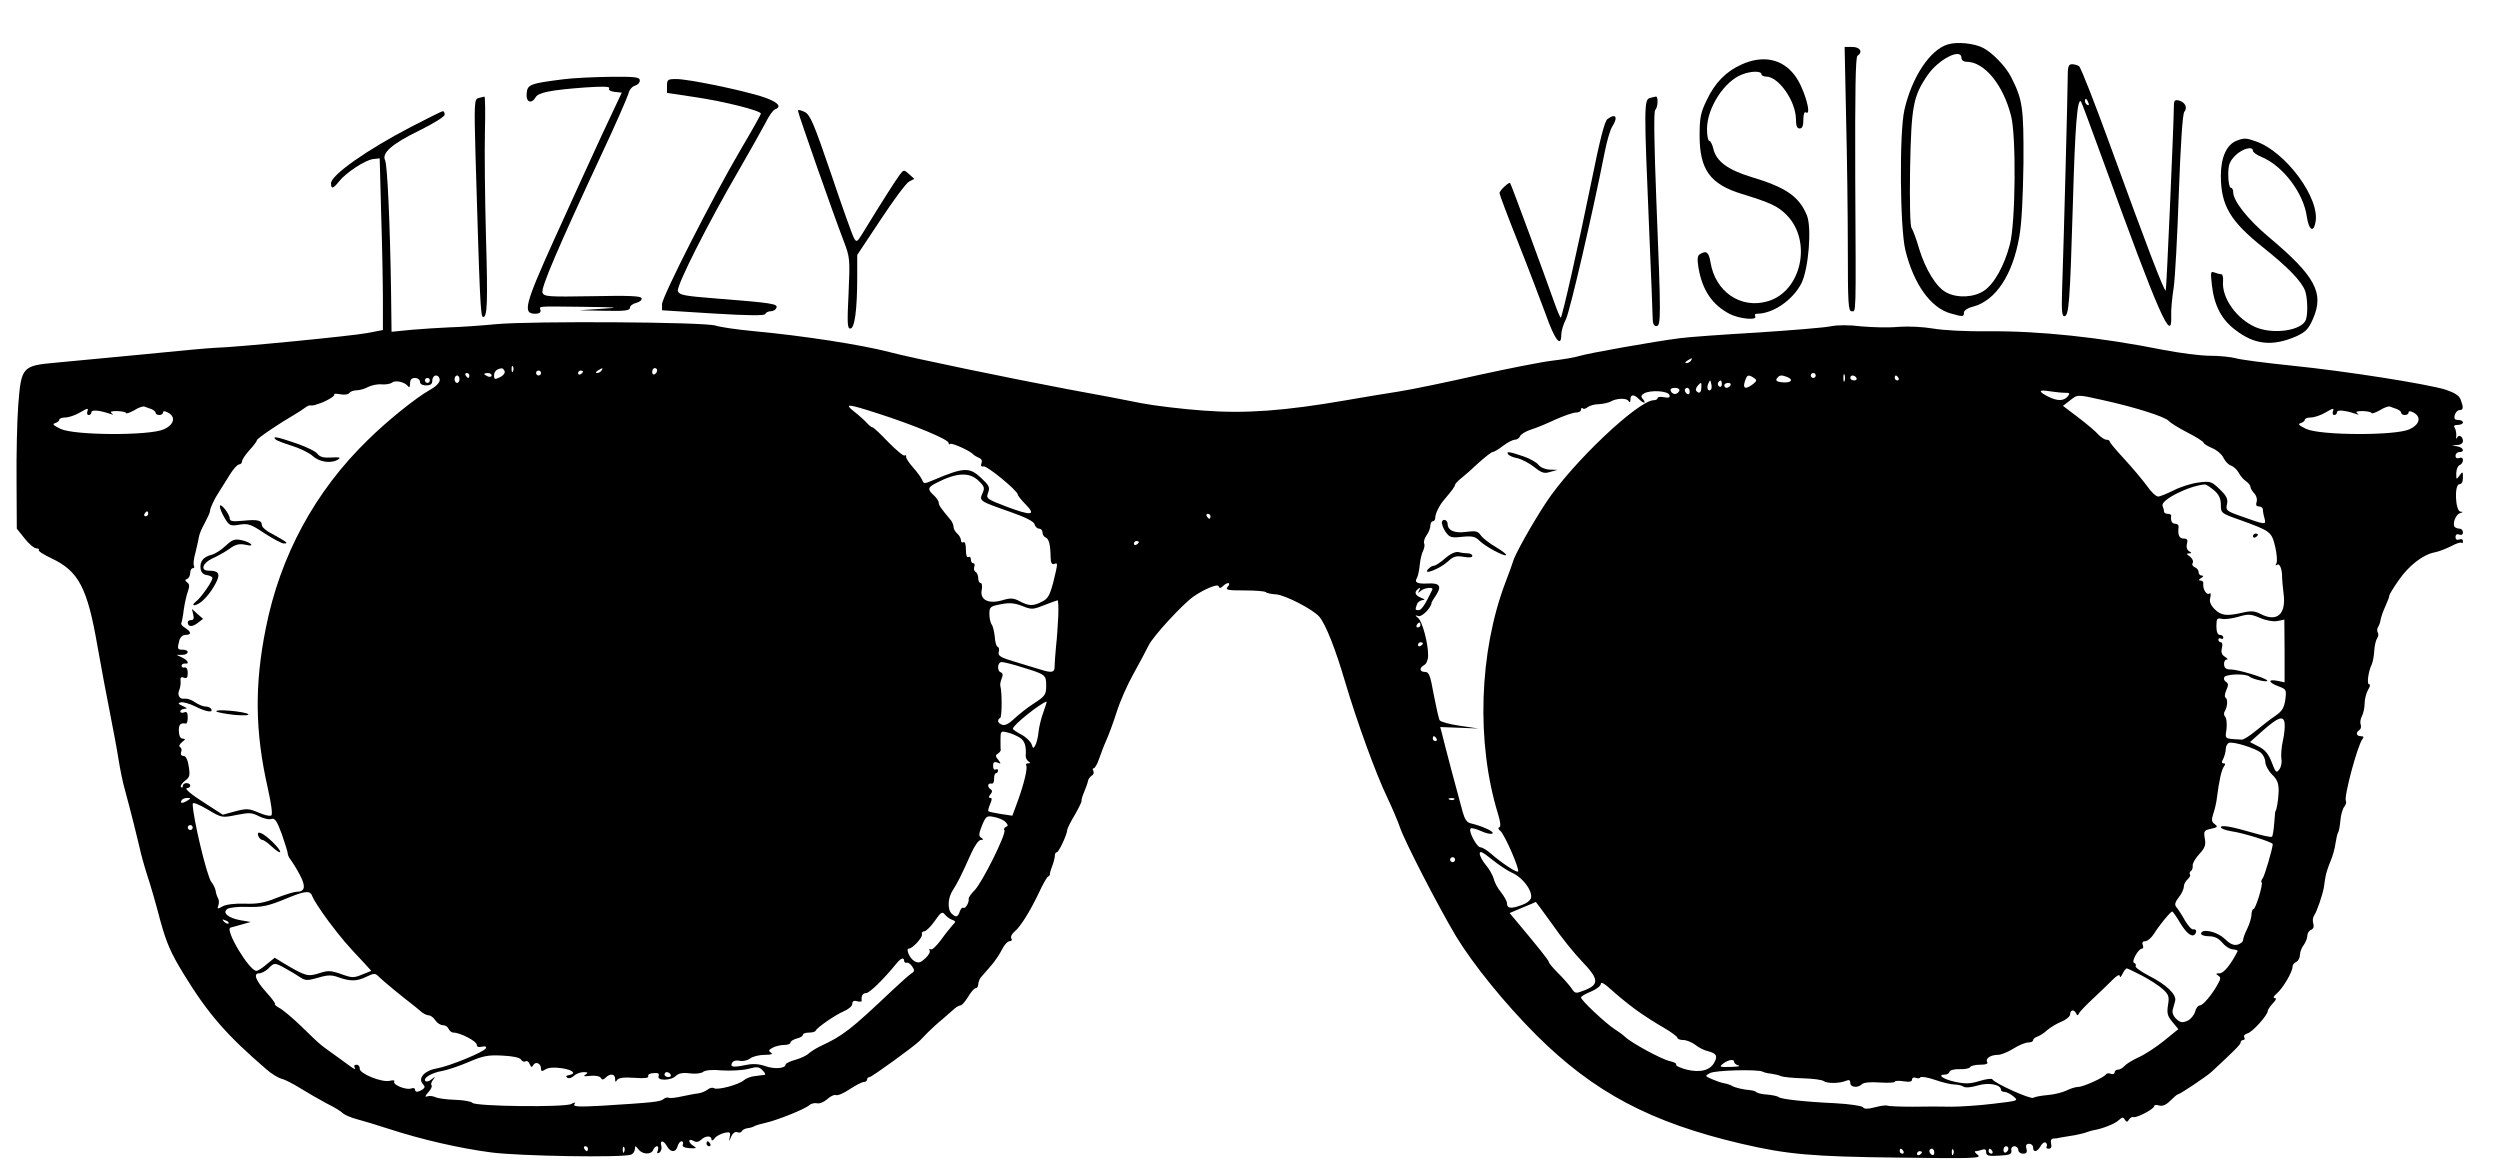 <?xml version="1.0" standalone="no"?>
<!DOCTYPE svg PUBLIC "-//W3C//DTD SVG 20010904//EN"
 "http://www.w3.org/TR/2001/REC-SVG-20010904/DTD/svg10.dtd">
<svg version="1.0" xmlns="http://www.w3.org/2000/svg"
 width="1012pt" height="470pt" viewBox="0 0 1012 470"
 preserveAspectRatio="xMidYMid meet">

<g transform="translate(0,470) scale(0.1,-0.1)"
fill="#000000" stroke="none">
<path d="M7884 4520 c-72 -22 -145 -133 -175 -265 -21 -92 -18 -479 4 -568 34
-138 103 -234 184 -256 49 -14 53 -14 53 4 0 8 16 19 38 24 91 25 159 128 186
282 10 54 15 163 17 300 1 225 -3 255 -51 349 -22 42 -74 96 -112 116 -37 19
-105 26 -144 14z m56 -55 c0 -8 9 -15 20 -15 73 0 149 -93 181 -220 21 -82 18
-434 -5 -519 -22 -86 -64 -161 -105 -188 -40 -27 -107 -31 -152 -7 -40 20 -85
93 -111 179 -11 39 -25 75 -30 82 -6 7 -8 106 -6 240 5 253 12 293 71 379 44
64 137 112 137 69z"/>
<path d="M7473 4223 c4 -157 7 -398 7 -535 0 -214 2 -248 15 -248 19 0 18 -36
15 541 -1 347 1 488 9 493 23 15 11 36 -21 36 l-31 0 6 -287z"/>
<path d="M7050 4439 c-63 -28 -108 -74 -141 -144 -25 -51 -29 -72 -29 -144 0
-138 43 -197 171 -236 114 -35 145 -49 180 -84 107 -106 61 -313 -77 -351
-109 -31 -211 40 -230 159 -7 41 -17 48 -43 32 -10 -6 -11 -20 -6 -52 15 -93
56 -153 127 -190 39 -20 114 -27 103 -9 -3 6 0 10 7 10 65 0 145 55 180 123
29 58 43 226 22 276 -32 76 -83 112 -226 155 -95 29 -142 64 -153 116 -4 16
-11 30 -16 30 -5 0 -9 21 -9 48 0 85 70 194 143 221 36 14 77 14 77 1 0 -5 9
-10 19 -10 51 0 120 -99 121 -172 0 -27 4 -38 15 -38 11 0 15 11 15 36 0 21 4
33 10 29 27 -17 -8 103 -45 150 -50 67 -129 83 -215 44z"/>
<path d="M8370 4383 c0 -52 -15 -637 -23 -870 -2 -69 0 -93 9 -93 19 0 23 52
35 454 9 319 18 431 33 415 2 -2 43 -112 91 -244 225 -621 279 -743 274 -622
-1 23 4 74 10 112 6 39 15 212 21 385 7 192 15 319 22 327 14 17 4 39 -21 46
-17 4 -21 1 -21 -21 -1 -83 -30 -745 -33 -748 -6 -6 -81 191 -219 571 -66 182
-125 333 -132 337 -6 4 -19 8 -28 8 -15 0 -18 -9 -18 -57z m84 -99 c3 -8 2
-12 -4 -9 -6 3 -10 10 -10 16 0 14 7 11 14 -7z"/>
<path d="M2280 4379 c-135 -17 -145 -21 -148 -57 -4 -35 19 -45 36 -16 11 20
65 30 201 40 74 5 102 4 97 -4 -4 -6 5 -12 22 -14 l29 -3 -80 -170 c-43 -93
-130 -284 -193 -423 -121 -268 -129 -302 -77 -302 15 0 23 5 21 14 -4 18 -21
16 175 14 142 -2 151 -3 72 -8 l-90 -6 103 -2 c81 -2 102 1 102 12 0 8 12 17
26 20 14 4 24 12 21 19 -3 9 -52 11 -199 8 -179 -3 -195 -2 -202 14 -7 19 60
176 239 560 57 121 105 232 109 246 3 15 15 29 26 32 11 3 20 12 20 21 0 14
-17 16 -122 15 -68 -1 -152 -5 -188 -10z"/>
<path d="M2700 4352 l0 -28 113 -17 c121 -18 267 -55 267 -67 0 -4 -37 -70
-82 -146 -114 -194 -318 -596 -318 -625 l0 -25 207 -13 c146 -9 209 -9 211 -2
2 6 12 11 22 11 10 0 20 6 23 14 7 16 -19 20 -236 37 -138 11 -157 14 -163 31
-6 21 121 273 252 498 43 74 89 157 103 183 13 27 30 51 38 54 32 12 9 33 -59
54 -97 29 -294 69 -340 69 -35 0 -38 -2 -38 -28z"/>
<path d="M1937 4303 c-17 -4 -18 -18 -12 -236 17 -576 20 -647 30 -650 18 -4
20 60 12 333 -4 151 -6 339 -4 418 2 78 1 141 -2 141 -3 -1 -14 -3 -24 -6z"/>
<path d="M6678 4303 c-23 -6 -23 -44 -3 -513 8 -190 15 -360 15 -377 0 -23 5
-33 15 -33 19 0 19 35 0 505 -9 232 -11 363 -5 369 12 12 13 57 3 55 -5 -1
-16 -3 -25 -6z"/>
<path d="M3230 4252 c0 -10 143 -418 185 -527 26 -68 26 -74 20 -212 -6 -123
-5 -143 7 -143 18 0 28 77 28 210 l0 88 95 143 c52 79 103 148 115 154 l21 11
-21 19 c-21 19 -22 19 -39 -4 -15 -20 -72 -109 -149 -235 -22 -36 -25 -38 -35
-20 -6 10 -48 127 -92 258 -71 208 -85 241 -108 253 -15 7 -27 10 -27 5z"/>
<path d="M1665 4187 c-181 -94 -325 -196 -325 -229 0 -24 8 -23 32 7 28 36
106 87 138 91 l27 3 6 -226 c4 -124 7 -281 7 -348 l0 -121 -62 -12 c-63 -12
-533 -58 -618 -60 -25 -1 -157 -13 -295 -27 -137 -13 -294 -28 -348 -33 -137
-12 -141 -17 -153 -170 -5 -64 -8 -204 -7 -310 l1 -192 32 -40 c17 -22 39 -40
48 -40 8 0 12 -3 9 -6 -4 -4 19 -19 51 -34 111 -52 146 -120 187 -358 14 -81
37 -201 50 -267 13 -66 29 -151 35 -190 6 -38 17 -92 25 -120 24 -87 54 -209
61 -240 3 -16 16 -64 29 -105 14 -41 38 -125 54 -187 25 -90 42 -130 94 -215
99 -162 175 -249 337 -388 19 -17 46 -33 60 -37 14 -3 48 -21 77 -39 29 -18
76 -45 104 -60 29 -14 59 -32 66 -40 8 -7 33 -18 56 -24 23 -6 83 -24 132 -40
132 -43 284 -78 413 -95 113 -15 533 -22 566 -9 9 3 16 14 16 23 1 14 2 14 14
-1 16 -22 52 -23 60 -3 3 8 10 15 15 15 6 0 7 -7 4 -17 -5 -11 -3 -14 6 -9 7
5 11 17 8 27 -7 25 9 24 23 -1 14 -26 36 -26 43 0 3 11 10 20 16 20 6 0 8 -6
5 -13 -3 -9 6 -13 28 -15 27 -1 30 0 16 9 -23 13 -24 33 -1 21 11 -7 21 -5 31
4 17 17 42 18 42 2 0 -7 5 -6 13 4 6 9 24 18 39 22 23 5 26 3 22 -17 -4 -21
-4 -21 6 2 6 14 16 21 24 18 8 -3 16 -2 18 3 2 5 12 11 23 13 11 1 25 5 30 9
6 3 26 9 45 13 45 10 161 56 177 72 7 6 21 9 30 7 10 -3 28 5 41 16 13 12 29
20 36 17 7 -3 32 8 56 24 24 16 49 29 57 29 7 0 13 5 13 10 0 6 5 10 10 10 9
0 180 124 203 147 4 4 19 19 32 33 14 14 41 39 61 55 19 17 41 36 49 43 7 6
18 12 23 12 6 0 19 16 31 35 11 19 25 35 31 35 5 0 10 7 10 15 0 9 5 21 10 28
6 7 24 28 41 47 17 19 37 50 46 68 8 17 22 32 30 32 8 0 11 5 7 11 -4 7 2 19
13 28 25 21 62 81 98 156 15 33 32 63 37 66 5 3 9 8 8 10 -1 2 3 17 9 32 6 16
11 35 11 43 0 8 3 14 8 14 8 0 42 73 42 90 0 5 13 32 30 60 16 28 29 54 28 58
-1 4 4 21 11 37 7 17 14 36 15 43 1 8 8 17 15 22 8 4 10 13 7 19 -4 6 -3 11 1
11 5 0 15 17 22 38 7 20 20 55 30 77 10 22 29 74 42 115 13 41 43 109 66 150
23 41 51 94 63 118 18 37 138 167 181 197 43 30 98 53 102 42 3 -9 8 -9 18 1
18 17 34 15 19 -3 -11 -13 -2 -15 67 -15 44 0 83 -3 87 -7 4 -4 23 -8 42 -9
37 -3 150 -61 175 -91 26 -31 66 -133 104 -263 47 -159 125 -374 171 -469 19
-40 42 -94 51 -120 18 -55 156 -322 227 -441 70 -115 198 -273 325 -400 233
-232 463 -354 831 -440 184 -43 284 -52 635 -56 307 -4 338 -3 321 11 -11 8
-15 15 -9 15 6 0 18 3 27 6 11 4 16 1 16 -10 0 -14 9 -17 53 -14 43 2 51 6 49
21 -2 10 3 17 13 17 8 0 15 -7 15 -15 0 -8 9 -15 19 -15 14 0 18 5 14 20 -4
14 0 20 11 20 9 0 16 -7 16 -15 0 -22 17 -18 30 5 6 11 15 18 21 15 5 -4 7
-11 4 -16 -4 -5 0 -9 8 -9 10 0 13 7 10 20 -3 13 0 20 8 21 8 0 23 2 34 5 11
2 36 6 55 9 19 4 42 9 50 13 8 3 20 6 25 7 33 5 87 26 101 40 14 13 19 14 25
3 7 -11 11 -11 17 0 5 7 13 12 18 10 14 -4 84 33 84 44 0 5 9 7 20 3 13 -4 28
2 45 19 14 14 28 26 31 26 8 0 115 72 135 90 93 86 119 112 119 120 0 6 5 10
11 10 5 0 7 5 4 11 -4 6 2 13 13 16 20 5 82 74 82 91 0 4 9 18 20 30 14 14 16
22 8 22 -8 0 -4 8 8 18 24 20 64 87 64 108 0 8 7 17 15 20 8 4 15 16 15 28 0
11 7 30 15 40 8 11 15 28 15 38 0 10 7 21 15 24 10 4 13 13 9 26 -3 10 -2 24
3 31 11 15 35 85 40 115 1 12 5 32 7 45 2 12 11 40 20 61 9 21 18 54 20 72 3
18 7 38 10 43 4 5 8 28 10 51 2 22 9 47 16 55 6 8 9 18 6 23 -9 15 47 224 67
250 7 8 5 12 -7 12 -18 0 -21 15 -5 25 6 4 8 14 5 22 -3 8 -1 23 5 34 6 11 11
35 11 52 0 18 7 42 14 55 8 12 10 22 4 22 -10 0 -3 53 11 81 4 9 9 34 10 55 1
21 7 44 12 51 5 7 6 17 2 23 -3 5 -3 16 2 23 4 6 9 20 10 30 2 10 10 34 20 55
9 20 16 39 15 42 0 3 16 30 37 60 41 60 99 105 146 114 17 3 47 15 67 25 20
11 39 17 42 14 3 -4 6 -1 6 6 0 8 -7 11 -15 7 -9 -3 -15 0 -15 10 0 10 6 14
15 10 9 -3 15 0 15 9 0 8 -6 15 -14 15 -8 0 -17 4 -20 8 -9 15 6 51 23 55 12
4 13 5 1 6 -21 2 -26 111 -4 111 9 0 14 10 14 27 0 25 -1 26 -14 8 -13 -18
-13 -17 -13 9 0 15 6 30 13 33 8 3 14 12 14 20 0 9 -6 13 -15 9 -9 -3 -15 0
-15 9 0 8 7 15 15 15 23 0 18 18 -7 23 l-23 4 23 2 c12 0 22 7 22 15 0 20 -17
29 -24 14 -3 -7 -5 -4 -3 7 1 11 -2 26 -6 33 -6 8 -2 12 12 12 12 0 21 5 21
10 0 6 -9 10 -19 10 -14 0 -18 5 -14 20 3 11 12 20 19 20 16 0 17 10 5 42 -6
17 -24 28 -62 41 -77 23 -396 74 -622 97 -106 11 -208 24 -227 30 -19 5 -66
10 -104 10 -38 0 -123 11 -190 24 -255 51 -503 77 -708 75 -89 -1 -182 4 -222
11 -41 7 -99 10 -141 7 -40 -4 -107 -2 -151 2 -48 6 -96 6 -124 0 -25 -5 -157
-16 -295 -25 -137 -8 -279 -18 -315 -23 -103 -13 -372 -61 -407 -72 -18 -6
-67 -14 -110 -19 -43 -5 -179 -32 -302 -59 -124 -28 -268 -58 -320 -66 -53 -8
-148 -24 -211 -35 -248 -43 -408 -55 -578 -42 -86 6 -200 20 -252 30 -52 11
-185 36 -295 56 -223 42 -640 128 -725 151 -111 29 -347 66 -553 85 -64 6
-132 16 -150 22 -46 15 -744 19 -887 6 -63 -6 -149 -12 -190 -13 -41 -2 -111
-6 -155 -10 l-80 -8 -2 164 c-4 272 -15 513 -24 530 -15 29 28 67 137 120 59
29 104 57 104 65 0 8 -3 14 -7 14 -5 0 -62 -29 -128 -63z m5180 -947 c-3 -5
-12 -10 -18 -10 -7 0 -6 4 3 10 19 12 23 12 15 0z m-4768 -42 c-3 -8 -6 -5 -6
6 -1 11 2 17 5 13 3 -3 4 -12 1 -19z m-34 -1 c2 -7 -6 -18 -19 -24 -21 -10
-24 -9 -24 7 0 16 11 27 31 29 4 1 9 -5 12 -12z m392 3 c-3 -5 -12 -10 -18
-10 -7 0 -6 4 3 10 19 12 23 12 15 0z m225 1 c0 -6 -4 -13 -10 -16 -5 -3 -10
1 -10 9 0 9 5 16 10 16 6 0 10 -4 10 -9z m-470 -11 c0 -5 -4 -10 -10 -10 -5 0
-10 5 -10 10 0 6 5 10 10 10 6 0 10 -4 10 -10z m170 6 c0 -3 -4 -8 -10 -11 -5
-3 -10 -1 -10 4 0 6 5 11 10 11 6 0 10 -2 10 -4z m-460 -16 c0 -5 -2 -10 -4
-10 -3 0 -8 5 -11 10 -3 6 -1 10 4 10 6 0 11 -4 11 -10z m90 0 c0 -5 -7 -7
-15 -4 -8 4 -15 8 -15 10 0 2 7 4 15 4 8 0 15 -4 15 -10z m5360 0 c0 -5 -4
-10 -10 -10 -5 0 -10 5 -10 10 0 6 5 10 10 10 6 0 10 -4 10 -10z m117 -22 c-3
-7 -5 -2 -5 12 0 14 2 19 5 13 2 -7 2 -19 0 -25z m-5687 4 c0 -11 -16 -28 -41
-41 -55 -31 -171 -124 -250 -202 -214 -208 -355 -469 -413 -762 -46 -229 -44
-419 8 -647 15 -68 20 -107 14 -111 -6 -4 -29 2 -52 12 -38 16 -47 17 -93 5
l-51 -14 -62 40 c-67 42 -98 68 -81 68 6 0 11 5 11 10 0 6 -7 10 -15 10 -8 0
-15 -5 -15 -12 0 -6 -3 -8 -7 -4 -4 4 3 15 15 25 20 14 22 22 16 59 -4 27 -12
42 -21 42 -9 0 -13 6 -10 15 4 8 2 17 -4 21 -6 3 -3 11 8 20 14 11 15 13 3 14
-10 0 -15 11 -16 30 -1 27 6 35 29 31 4 0 7 11 7 25 0 19 -4 25 -15 20 -8 -3
-15 -1 -15 4 0 6 8 10 18 11 12 0 10 3 -8 11 -20 9 -21 12 -8 15 9 2 35 -5 57
-16 43 -22 76 -28 66 -11 -3 6 -14 10 -23 10 -10 0 -29 8 -42 17 -14 10 -32
16 -42 15 -21 -4 -32 14 -22 36 4 9 6 26 5 36 -2 13 2 17 13 13 12 -5 16 0 16
19 0 15 -5 24 -13 22 -7 -2 -12 2 -12 7 0 6 6 9 13 9 20 -3 14 12 -10 24 l-23
11 23 0 c27 1 30 21 2 21 -22 0 -23 3 -14 38 4 13 14 22 25 22 25 0 24 12 -1
28 -12 7 -19 16 -16 20 2 4 7 28 10 55 4 26 11 59 17 74 7 20 6 29 -3 35 -10
8 -10 11 0 15 6 2 12 13 12 24 0 10 5 19 11 19 5 0 7 4 4 10 -3 5 -1 29 6 52
6 24 12 52 14 63 1 11 12 37 24 58 11 21 21 42 21 47 0 13 18 51 38 81 9 14
28 45 42 67 14 23 31 42 38 42 6 0 12 6 12 13 0 7 14 27 30 45 17 18 30 36 30
40 0 7 92 69 151 103 16 9 35 22 43 28 8 6 18 11 22 10 5 -1 12 0 17 1 4 1 10
3 15 5 29 8 71 33 65 38 -3 4 7 4 24 1 18 -3 33 -1 37 5 4 6 17 11 29 11 12 0
34 6 48 14 15 7 39 12 55 10 16 -1 34 2 41 7 13 12 54 2 65 -15 5 -6 8 -2 8
12 0 15 6 22 20 22 11 0 20 -7 20 -15 0 -9 9 -15 25 -15 18 0 25 5 25 20 0 11
7 20 15 20 8 0 15 -8 15 -18z m80 3 c0 -8 -4 -15 -10 -15 -5 0 -10 7 -10 15 0
8 5 15 10 15 6 0 10 -7 10 -15z m5240 5 c13 -9 12 -12 -4 -25 -33 -25 -44 -17
-30 19 7 19 13 20 34 6z m134 4 c27 -10 18 -24 -14 -22 -30 2 -36 8 -23 21 8
9 17 9 37 1z m281 -4 c3 -5 -1 -10 -9 -10 -9 0 -16 5 -16 10 0 6 4 10 9 10 6
0 13 -4 16 -10z m170 0 c3 -5 1 -10 -4 -10 -6 0 -11 5 -11 10 0 6 2 10 4 10 3
0 8 -4 11 -10z m-5945 -10 c0 -5 -4 -10 -10 -10 -5 0 -10 5 -10 10 0 6 5 10
10 10 6 0 10 -4 10 -10z m5186 -37 c-11 -11 -19 6 -11 24 8 17 8 17 12 0 3
-10 2 -21 -1 -24z m44 21 c0 -8 -5 -12 -10 -9 -6 4 -8 11 -5 16 9 14 15 11 15
-7z m-83 -14 c-1 -20 -9 -25 -20 -13 -4 3 -2 12 4 20 15 18 18 17 16 -7z m118
10 c-3 -5 -10 -10 -16 -10 -5 0 -9 5 -9 10 0 6 7 10 16 10 8 0 12 -4 9 -10z
m-207 -22 c-3 -7 -11 -13 -18 -13 -7 0 -15 6 -17 13 -3 7 4 12 17 12 13 0 20
-5 18 -12z m42 -4 c0 -8 -4 -12 -10 -9 -5 3 -10 10 -10 16 0 5 5 9 10 9 6 0
10 -7 10 -16z m-82 -13 c3 -10 -2 -13 -22 -9 -14 3 -26 1 -26 -3 0 -5 -7 -9
-15 -9 -63 0 -333 -256 -437 -415 -59 -90 -128 -214 -134 -240 -1 -5 -14 -41
-29 -80 -108 -283 -120 -651 -31 -940 10 -32 12 -51 5 -54 -6 -2 -4 -8 5 -15
16 -13 79 -156 71 -164 -5 -6 -67 35 -109 72 -16 14 -35 26 -43 26 -15 0 -50
66 -40 76 3 4 22 -1 42 -10 19 -9 40 -14 46 -10 11 6 -37 29 -87 41 -16 3 -25
17 -33 46 -6 23 -26 98 -45 167 -18 69 -36 137 -39 151 l-7 26 78 -3 77 -3
-75 11 c-41 6 -78 16 -82 22 -4 6 -14 52 -24 103 -14 78 -19 93 -35 93 -23 0
-25 16 -4 28 9 4 16 21 16 38 1 47 -23 138 -40 152 -14 12 -14 13 1 8 14 -4
51 33 53 54 0 3 9 17 19 32 23 36 13 49 -35 46 -42 -2 -55 4 -43 23 4 7 9 30
11 51 2 22 8 48 14 59 5 11 7 24 4 29 -3 6 1 20 9 32 9 12 16 30 16 40 0 10 5
18 10 18 6 0 10 7 10 15 0 16 17 50 35 71 34 40 45 55 45 62 1 4 12 16 26 27
14 11 46 39 71 63 26 23 50 42 55 42 5 0 24 11 42 25 18 14 40 25 48 25 9 0
18 6 21 14 3 8 23 20 44 27 21 6 66 25 100 41 34 15 71 28 82 28 12 0 21 5 21
12 0 6 3 8 7 5 3 -4 12 -2 20 5 8 6 28 12 46 12 18 1 38 6 46 10 23 14 65 16
73 3 5 -8 8 -6 8 6 0 21 14 22 34 2 19 -19 32 -20 17 -1 -10 11 -8 16 5 24 26
14 96 10 102 -7z m1601 9 c20 0 21 -2 11 -15 -16 -19 -43 -19 -80 0 -41 21
-38 29 8 21 20 -3 48 -6 61 -6z m155 -30 c127 -28 251 -67 265 -84 6 -7 41
-29 76 -47 36 -18 65 -37 65 -41 0 -4 16 -14 35 -22 19 -8 40 -26 46 -40 7
-14 20 -28 31 -31 10 -4 23 -16 30 -28 6 -12 19 -28 30 -35 10 -7 18 -18 18
-23 0 -6 7 -17 15 -26 9 -9 13 -23 10 -34 -4 -13 -2 -19 9 -19 9 0 16 -6 16
-12 0 -7 3 -24 7 -37 7 -27 4 -26 -100 11 -54 19 -58 23 -52 47 4 21 -1 33
-29 60 -33 32 -38 34 -85 28 -27 -3 -72 -17 -100 -31 -28 -14 -57 -26 -65 -26
-8 0 -29 19 -45 43 -17 23 -57 71 -90 107 -33 36 -61 68 -61 73 0 4 -6 7 -13
7 -8 0 -22 10 -33 21 -10 12 -47 43 -81 69 l-62 47 27 21 c33 26 28 26 136 2z
m-7901 -36 c9 -4 17 -10 17 -15 0 -5 7 -9 15 -9 8 0 15 5 15 10 0 7 6 7 20 0
33 -18 25 -49 -17 -68 -58 -26 -362 -25 -418 2 -29 14 -35 20 -22 23 9 3 17 9
17 14 0 5 11 9 24 9 14 0 41 9 61 21 29 17 34 18 29 5 -3 -9 -1 -16 5 -16 6 0
11 5 11 11 0 11 30 9 75 -6 14 -5 16 -4 7 2 -8 7 -1 9 23 9 19 -1 35 -4 35 -8
0 -4 15 1 33 11 17 11 37 18 42 15 6 -2 18 -7 28 -10z m2948 -20 c142 -46 279
-103 279 -117 0 -6 3 -8 6 -4 6 6 84 -29 94 -43 3 -3 13 -9 22 -13 11 -4 15
-12 11 -22 -4 -11 -1 -15 9 -13 14 3 138 -99 138 -114 0 -4 14 -22 32 -40 44
-45 23 -47 -80 -8 -78 30 -81 32 -72 56 8 21 4 29 -28 59 -48 45 -70 44 -195
-9 -35 -15 -38 -15 -44 1 -4 10 -21 33 -38 52 -16 18 -29 38 -27 43 1 5 -1 7
-6 4 -5 -3 -34 22 -66 54 -31 33 -60 60 -64 60 -4 0 -14 8 -23 18 -8 9 -30 29
-49 44 -46 36 -32 35 101 -8z m6142 20 c9 -4 17 -10 17 -15 0 -5 7 -9 15 -9 8
0 15 5 15 10 0 7 6 7 20 0 33 -18 25 -49 -17 -68 -58 -26 -362 -25 -418 2 -29
14 -35 20 -22 23 9 3 17 9 17 14 0 5 11 9 24 9 14 0 41 9 61 21 29 17 34 18
29 5 -3 -9 -1 -16 5 -16 6 0 11 5 11 11 0 11 30 9 75 -6 14 -5 16 -4 7 2 -8 7
-1 9 23 9 19 -1 35 -4 35 -8 0 -4 15 1 33 11 17 11 37 18 42 15 6 -2 18 -7 28
-10z m-5742 -290 c24 -23 26 -29 16 -51 -14 -31 -11 -32 112 -75 63 -22 96
-39 99 -50 2 -10 11 -18 18 -18 8 0 14 -7 14 -15 0 -9 6 -18 13 -21 13 -5 19
-28 20 -80 0 -22 5 -30 14 -27 16 6 16 6 -3 -73 -14 -53 -22 -68 -45 -79 -36
-19 -53 -19 -91 1 -26 14 -38 14 -71 4 -56 -16 -91 2 -83 42 3 15 1 28 -4 28
-6 0 -10 9 -10 19 0 11 -5 23 -11 26 -6 4 -8 13 -5 21 3 8 1 14 -4 14 -6 0
-10 7 -10 16 0 8 -4 12 -10 9 -6 -4 -10 8 -10 30 0 22 -4 34 -10 30 -5 -3 -10
0 -10 8 0 8 -7 20 -15 27 -8 7 -15 19 -15 27 0 7 -5 19 -10 26 -40 48 -50 61
-50 72 0 7 -9 20 -20 30 -27 25 -25 32 12 51 80 41 132 44 169 8z m5002 -39
c19 -17 27 -33 27 -58 0 -34 1 -35 78 -62 124 -45 127 -47 142 -108 7 -30 9
-60 5 -67 -5 -9 -4 -11 3 -6 11 7 21 -21 20 -54 0 -8 3 -37 6 -64 11 -83 -27
-116 -94 -81 -23 12 -39 13 -72 5 -65 -15 -87 -12 -113 14 -17 17 -22 31 -18
46 4 15 2 21 -4 17 -12 -7 -27 20 -24 41 1 6 -4 12 -11 12 -9 0 -9 3 2 10 10
6 11 10 3 10 -7 0 -13 6 -13 14 0 8 -7 17 -16 20 -8 3 -12 11 -8 17 4 7 -1 18
-11 26 -14 9 -15 13 -4 13 12 0 12 2 0 9 -8 5 -12 18 -8 30 4 16 1 21 -14 21
-18 0 -24 15 -20 48 1 6 -5 12 -14 12 -13 0 -19 12 -16 33 0 4 -6 7 -14 7 -8
0 -15 4 -15 9 0 5 -3 16 -6 24 -8 23 107 81 171 86 6 0 22 -11 38 -24z m-8363
-95 c0 -5 -5 -10 -11 -10 -5 0 -7 5 -4 10 3 6 8 10 11 10 2 0 4 -4 4 -10z
m4300 -10 c0 -5 -2 -10 -4 -10 -3 0 -8 5 -11 10 -3 6 -1 10 4 10 6 0 11 -4 11
-10z m-290 -104 c0 -3 -4 -8 -10 -11 -5 -3 -10 -1 -10 4 0 6 5 11 10 11 6 0
10 -2 10 -4z m1134 -198 c-6 -10 -4 -10 7 0 14 13 53 17 47 5 -28 -59 -44 -83
-55 -83 -15 0 -15 2 -7 24 3 9 14 16 23 17 11 0 9 3 -6 9 -23 9 -29 21 -16 33
11 11 15 8 7 -5z m-1460 -100 c-2 -35 -5 -90 -9 -123 -3 -33 -6 -70 -6 -82 1
-25 -11 -28 -55 -14 -16 5 -62 19 -102 31 -62 18 -73 25 -69 41 3 10 1 19 -5
21 -5 2 -10 20 -11 39 -2 20 -7 43 -12 50 -6 8 -10 28 -10 44 0 28 4 31 46 39
36 7 56 5 87 -7 37 -15 43 -15 88 3 27 11 52 19 55 20 3 0 4 -28 3 -62z m4935
-22 l28 6 1 -127 0 -127 -29 6 c-40 8 -37 -7 4 -22 32 -12 33 -14 28 -54 -5
-34 -13 -47 -41 -66 -19 -13 -54 -40 -78 -60 -24 -20 -50 -37 -58 -36 -71 4
-67 1 -61 43 2 22 0 44 -5 49 -6 6 -7 16 -2 23 11 18 13 49 3 55 -5 2 -3 16 3
30 9 20 9 27 -1 34 -8 4 -10 13 -7 19 8 13 88 15 102 2 12 -11 82 -26 71 -15
-11 12 -118 44 -147 44 -19 0 -26 6 -27 20 -1 11 4 20 10 20 7 0 4 5 -6 11
-13 8 -17 18 -13 35 4 14 2 24 -4 24 -5 0 -10 5 -10 11 0 5 5 7 10 4 6 -3 10
-1 10 4 0 6 -6 11 -14 11 -9 0 -14 12 -14 35 0 31 3 34 22 30 11 -3 41 1 66 8
40 12 50 12 88 -4 25 -11 54 -16 71 -13z m-3469 -16 c0 -5 -5 -10 -11 -10 -5
0 -7 5 -4 10 3 6 8 10 11 10 2 0 4 -4 4 -10z m10 -74 c0 -3 -4 -8 -10 -11 -5
-3 -10 -1 -10 4 0 6 5 11 10 11 6 0 10 -2 10 -4z m-1623 -97 c96 -29 98 -31
98 -75 0 -35 -4 -42 -49 -71 -27 -17 -63 -46 -81 -63 -21 -20 -37 -28 -48 -24
-19 7 -22 20 -8 28 7 5 8 103 0 131 -1 6 2 19 6 29 6 13 4 21 -3 24 -17 5 -15
42 3 42 8 0 45 -9 82 -21z m87 -181 c-9 -24 -18 -60 -20 -81 -2 -21 -8 -45
-13 -54 -8 -14 -9 -14 -15 4 -4 11 -22 29 -41 39 -19 10 -35 21 -35 24 0 15
115 106 137 110 1 0 -5 -19 -13 -42z m5017 -117 c-6 -27 -8 -59 -6 -73 3 -13
-1 -33 -8 -42 -12 -17 -15 -14 -31 28 -13 34 -27 51 -53 64 l-35 18 48 43 c65
58 88 66 92 34 2 -13 -1 -46 -7 -72z m-5113 13 c20 -13 27 -33 24 -74 0 -8 5
-18 11 -22 9 -6 9 -8 -1 -8 -7 0 -11 -4 -8 -8 7 -11 -10 -79 -35 -147 l-21
-57 -47 7 c-25 4 -48 9 -50 11 -2 2 1 15 7 29 8 18 8 25 1 25 -8 0 -8 4 0 14
8 10 9 16 1 21 -14 9 -13 26 3 23 7 -2 12 7 11 20 0 12 3 22 8 22 4 0 8 5 8
11 0 5 -4 7 -10 4 -5 -3 -10 3 -10 14 0 15 4 19 18 14 15 -6 15 -5 3 11 -12
14 -12 19 -2 25 7 5 12 11 12 15 -1 3 -1 22 -1 42 0 34 1 36 28 29 15 -3 37
-13 50 -21z m1687 -4 c3 -5 1 -10 -4 -10 -6 0 -11 5 -11 10 0 6 2 10 4 10 3 0
8 -4 11 -10z m3338 -58 c9 -8 17 -25 17 -37 0 -12 12 -35 27 -50 22 -21 27
-36 27 -68 -1 -35 -9 -82 -14 -82 0 0 -2 -22 -4 -48 -2 -27 -6 -51 -9 -54 -3
-3 -37 4 -74 15 -89 26 -133 34 -133 23 0 -5 19 -12 43 -16 49 -7 167 -44 167
-52 0 -16 -33 -130 -41 -139 -5 -6 -7 -13 -4 -16 7 -6 -24 -108 -33 -108 -4 0
-8 -11 -8 -24 -1 -14 -9 -39 -18 -57 -9 -18 -16 -38 -16 -44 0 -7 -10 -15 -22
-19 -17 -4 -31 3 -53 24 -31 30 -95 43 -95 20 0 -5 14 -10 32 -10 23 0 38 -8
53 -25 11 -14 30 -27 43 -28 12 -1 21 -4 20 -7 -26 -52 -56 -90 -73 -90 -15 0
-17 -2 -6 -9 11 -7 11 -13 0 -32 -22 -42 -61 -89 -74 -89 -7 0 -16 -11 -19
-25 -4 -14 -18 -31 -31 -37 -21 -9 -28 -8 -45 7 -12 11 -18 26 -15 37 3 10 7
26 10 36 7 26 -36 67 -108 103 -32 17 -55 34 -52 38 3 5 0 11 -6 13 -13 4 17
58 32 58 5 0 6 7 3 15 -4 10 0 15 10 15 9 0 24 13 34 28 20 33 68 92 75 92 3
0 17 -20 31 -44 25 -42 48 -61 60 -49 10 11 7 23 -6 21 -6 -2 -21 15 -34 37
-12 22 -28 46 -34 53 -8 9 -6 19 9 39 12 14 21 34 21 43 0 10 7 23 15 30 8 7
13 16 10 20 -3 5 -1 11 4 14 5 4 8 13 7 22 -1 9 11 30 27 47 23 25 27 37 22
63 -5 30 -3 33 25 39 27 6 29 9 15 19 -12 9 -14 17 -6 41 6 17 13 46 15 65 9
72 19 115 29 128 6 8 6 12 -2 12 -8 0 -9 5 -1 19 5 11 10 29 10 40 0 10 6 21
13 24 18 6 109 -22 130 -41z m-8393 -192 c-20 -13 -33 -13 -25 0 3 6 14 10 23
10 15 0 15 -2 2 -10z m5127 4 c-3 -3 -12 -4 -19 -1 -8 3 -5 6 6 6 11 1 17 -2
13 -5z m-4930 -63 c51 10 62 10 91 -5 18 -9 41 -15 51 -11 14 4 22 -8 42 -62
13 -38 24 -73 24 -79 0 -6 6 -18 13 -26 6 -8 23 -35 36 -60 25 -47 21 -68 -14
-68 -9 0 -45 -11 -81 -25 -49 -20 -79 -25 -129 -23 -39 1 -75 -3 -89 -11 -21
-12 -23 -11 -17 4 3 9 3 22 -1 28 -4 7 -9 21 -10 31 -2 11 -10 27 -17 35 -18
21 -76 264 -76 317 0 8 23 -1 59 -22 59 -35 59 -35 118 -23z m3113 -28 c11
-12 12 -17 2 -20 -6 -3 -10 -9 -6 -14 8 -14 -90 -212 -121 -243 -14 -14 -24
-29 -24 -33 4 -14 -13 -43 -21 -38 -5 3 -11 -4 -15 -15 -7 -23 -16 -25 -33 -8
-18 18 -15 66 6 96 18 28 33 57 74 149 13 29 30 53 38 53 12 0 12 2 2 9 -11 6
-10 16 3 49 16 38 19 41 48 35 18 -3 39 -12 47 -20z m-3290 -23 c0 -5 -4 -10
-10 -10 -5 0 -10 5 -10 10 0 6 5 10 10 10 6 0 10 -4 10 -10z m5343 -184 c41
-19 79 -69 75 -99 -2 -12 -18 -24 -42 -32 -42 -15 -56 -12 -56 10 0 7 -11 26
-23 42 -13 15 -27 40 -30 55 -4 14 -18 40 -32 56 -14 17 -25 37 -25 47 0 12
12 6 48 -23 26 -21 64 -47 85 -56z m-233 54 c0 -5 -4 -10 -10 -10 -5 0 -10 5
-10 10 0 6 5 10 10 10 6 0 10 -4 10 -10z m-4625 -150 c4 -11 32 -55 64 -98 55
-73 75 -96 144 -169 l30 -33 -37 -15 c-34 -14 -41 -14 -85 2 -43 15 -54 15
-90 3 -45 -14 -54 -12 -143 41 l-36 22 -32 -26 c-17 -15 -36 -27 -42 -27 -29
0 -129 167 -105 175 6 2 28 8 47 13 l35 10 -42 7 c-50 9 -75 31 -52 46 8 5 41
9 74 8 67 -2 88 2 172 37 71 29 90 30 98 4z m5019 -112 c35 -51 90 -119 121
-151 67 -70 69 -92 11 -115 -38 -15 -40 -15 -55 8 -9 13 -33 40 -53 60 -21 21
-38 41 -38 45 0 7 -46 64 -134 169 l-25 30 52 22 c29 12 53 22 54 23 1 0 31
-41 67 -91z m-2431 19 c17 -6 17 -8 3 -22 -8 -9 -30 -36 -47 -60 -18 -24 -36
-42 -42 -38 -6 3 -7 2 -4 -4 4 -6 -4 -20 -17 -32 -19 -18 -28 -21 -44 -12 -19
10 -37 51 -23 51 15 0 57 46 53 58 -2 7 2 12 10 12 7 1 26 19 42 42 24 35 30
39 40 27 6 -8 19 -18 29 -22z m-2928 -15 c-3 -3 -11 0 -18 7 -9 10 -8 11 6 5
10 -3 15 -9 12 -12z m2735 -152 c0 -5 5 -9 11 -7 6 1 16 -6 22 -16 10 -14 9
-20 -3 -27 -8 -5 -42 -35 -75 -66 -173 -164 -202 -186 -294 -229 -19 -9 -40
-23 -48 -30 -8 -8 -32 -19 -53 -25 -22 -6 -40 -15 -40 -19 0 -16 -43 -20 -81
-7 -29 10 -51 11 -85 4 -48 -10 -61 -7 -49 12 4 6 17 9 29 6 13 -3 31 1 42 9
10 8 37 15 59 15 27 0 35 3 26 9 -11 7 -10 11 7 20 11 6 32 11 46 11 14 0 26
4 26 10 0 5 11 12 25 16 14 3 25 10 25 15 0 5 11 9 24 9 13 0 26 3 28 8 6 13
78 63 113 78 19 8 35 21 35 30 0 11 6 15 20 11 10 -3 19 -2 18 2 -2 20 4 31
18 31 14 0 71 56 124 121 17 21 30 25 30 9z m-2505 -30 c20 -11 47 -27 60 -36
21 -14 30 -14 72 -2 40 12 55 12 83 2 48 -17 74 -17 113 2 33 16 36 15 53 -2
17 -17 95 -81 132 -109 7 -5 22 -18 33 -27 10 -10 26 -18 34 -18 8 0 20 -9 27
-20 7 -11 21 -20 31 -20 10 0 20 -7 23 -15 4 -8 12 -15 20 -15 27 0 94 -35 94
-49 0 -9 7 -11 21 -8 13 3 19 1 16 -6 -4 -14 -147 -73 -199 -82 -48 -8 -76
-38 -58 -61 12 -13 11 -17 -1 -25 -18 -11 -29 -11 -29 1 0 5 -7 7 -15 4 -20
-8 -77 15 -69 28 3 5 -5 6 -18 3 -32 -8 -123 29 -122 49 1 9 -5 16 -13 16 -9
0 -11 -5 -7 -12 5 -8 0 -7 -13 2 -11 8 -43 31 -69 50 -27 19 -54 39 -60 45 -7
5 -40 37 -75 71 -35 34 -75 67 -87 73 -13 7 -22 15 -19 17 2 3 -13 23 -34 46
-44 49 -55 78 -30 78 10 0 26 9 37 19 24 25 26 25 69 1z m7517 -30 c32 -17 69
-41 84 -55 23 -21 26 -30 20 -64 -5 -33 -2 -44 18 -68 l24 -29 -58 -47 c-32
-26 -78 -56 -103 -67 -24 -11 -50 -27 -57 -35 -7 -8 -19 -15 -26 -15 -8 0 -14
-5 -14 -11 0 -6 -7 -9 -15 -6 -8 4 -17 2 -20 -2 -8 -13 -92 -51 -113 -51 -11
0 -32 -7 -48 -15 -17 -8 -51 -16 -76 -18 -25 -2 -51 -7 -57 -11 -11 -7 -156
58 -166 75 -3 4 -26 1 -52 -7 -39 -12 -58 -12 -100 -3 -49 11 -73 29 -39 29 8
0 16 5 18 12 2 6 21 11 41 10 20 -1 39 3 42 8 3 6 22 10 41 10 23 0 33 4 28
11 -8 14 14 29 44 29 12 0 40 11 62 25 22 14 49 25 60 25 11 0 20 4 20 9 0 5
8 12 18 15 10 4 28 15 39 26 12 10 37 26 57 34 20 8 36 22 36 30 0 19 16 21
24 4 5 -10 7 -10 12 0 3 7 29 34 57 60 28 26 63 60 79 76 17 17 28 23 29 15 0
-8 5 -4 11 9 6 12 14 22 17 22 3 0 32 -14 63 -30z m-2052 -136 c30 -22 81 -55
113 -73 31 -18 57 -37 57 -42 0 -5 11 -9 24 -9 13 0 34 -9 48 -19 13 -11 37
-23 51 -26 35 -9 41 -19 27 -45 -17 -33 -57 -43 -112 -30 -26 7 -46 16 -43 20
3 5 -9 11 -27 15 -32 7 -154 73 -180 98 -7 7 -26 21 -42 31 -36 23 -136 117
-136 128 0 5 18 15 40 24 22 9 40 23 40 31 0 10 15 2 43 -24 23 -21 67 -57 97
-79z m-4511 -203 c5 -8 13 -11 19 -7 5 3 13 -2 16 -11 6 -14 9 -15 15 -4 10
16 31 6 31 -15 0 -11 4 -12 18 -3 12 8 36 9 65 5 47 -7 62 -22 30 -28 -12 -2
-14 -6 -6 -11 6 -4 18 0 26 8 9 8 26 15 39 15 18 0 20 -2 8 -10 -11 -7 -5 -8
20 -5 20 2 37 -1 42 -8 5 -9 10 -9 20 1 18 18 38 15 38 -5 0 -13 2 -15 8 -5 6
9 27 12 70 9 42 -3 59 -1 56 7 -2 6 7 12 22 12 18 2 24 -2 20 -12 -8 -20 51
-19 70 1 11 10 28 14 56 10 23 -3 47 0 54 6 9 7 38 10 76 6 35 -2 82 0 106 6
36 10 45 9 59 -6 10 -9 13 -18 8 -18 -6 -1 -23 -3 -39 -5 -15 -1 -36 -9 -45
-17 -21 -18 -106 -41 -121 -32 -6 4 -18 1 -26 -6 -8 -6 -24 -13 -37 -15 -12
-1 -42 -7 -66 -12 -25 -6 -49 -8 -53 -6 -5 3 -15 1 -22 -5 -13 -11 -40 -14
-250 -27 -93 -5 -117 -4 -111 6 6 9 3 9 -13 1 -26 -14 -390 -10 -400 5 -4 5
-35 11 -70 12 -35 1 -71 6 -80 11 -9 4 -24 6 -32 3 -11 -4 -10 1 4 17 11 11
16 24 13 28 -4 3 -1 13 6 22 11 14 10 14 -6 2 -9 -8 -21 -11 -25 -7 -11 12 26
34 69 41 21 4 69 20 106 36 58 25 79 29 136 26 43 -2 71 -8 76 -16z m4911 -10
c0 -5 8 -12 18 -14 9 -3 -5 -5 -32 -6 -46 -1 -48 0 -30 14 22 16 44 19 44 6z
m115 -39 c5 -3 20 -7 33 -8 14 -2 32 -6 41 -10 9 -4 49 -8 88 -9 40 -1 78 -6
85 -11 15 -11 65 -10 91 1 12 5 17 3 17 -9 0 -18 31 -21 47 -5 7 7 35 10 72 7
34 -2 61 -1 61 3 0 4 16 5 35 2 24 -4 35 -2 35 7 0 7 7 10 15 7 8 -4 17 -2 19
2 3 4 29 0 58 -10 29 -10 64 -19 78 -19 14 0 31 -4 39 -9 7 -5 31 -3 57 5 44
13 94 4 94 -18 0 -4 6 -8 14 -8 8 0 24 -8 36 -18 22 -18 21 -18 -81 -30 -57
-7 -133 -12 -169 -12 -36 1 -107 1 -158 0 -51 0 -96 2 -101 4 -4 3 -27 0 -50
-6 -30 -8 -45 -8 -50 0 -3 5 -53 13 -111 16 -129 6 -223 17 -230 25 -3 3 -23
8 -45 10 -22 1 -42 6 -45 10 -3 3 -14 7 -25 8 -27 2 -63 10 -75 18 -5 3 -19 8
-31 10 -12 2 -34 10 -50 17 -28 12 -28 13 -7 24 21 12 194 16 213 6z m-4420
-12 c3 -5 -1 -10 -9 -10 -9 0 -16 5 -16 10 0 6 4 10 9 10 6 0 13 -4 16 -10z
m-335 -300 c0 -5 -2 -10 -4 -10 -3 0 -8 5 -11 10 -3 6 -1 10 4 10 6 0 11 -4
11 -10z m147 -12 c-3 -8 -6 -5 -6 6 -1 11 2 17 5 13 3 -3 4 -12 1 -19z m5603
13 c0 -6 -4 -13 -10 -16 -5 -3 -10 1 -10 9 0 9 5 16 10 16 6 0 10 -4 10 -9z
m-425 -11 c3 -5 1 -10 -4 -10 -6 0 -11 5 -11 10 0 6 2 10 4 10 3 0 8 -4 11
-10z m125 -6 c0 -8 -4 -12 -10 -9 -5 3 -10 10 -10 16 0 5 5 9 10 9 6 0 10 -7
10 -16z m77 -6 c-3 -8 -6 -5 -6 6 -1 11 2 17 5 13 3 -3 4 -12 1 -19z m158 12
c3 -5 1 -10 -4 -10 -6 0 -11 5 -11 10 0 6 2 10 4 10 3 0 8 -4 11 -10z m-285
-4 c0 -3 -4 -8 -10 -11 -5 -3 -10 -1 -10 4 0 6 5 11 10 11 6 0 10 -2 10 -4z"/>
<path d="M1116 2921 c5 -5 35 -16 67 -26 31 -10 69 -28 83 -41 27 -25 77 -32
104 -13 11 7 4 9 -29 7 -31 -2 -46 2 -56 15 -7 10 -45 28 -85 42 -78 27 -100
31 -84 16z"/>
<path d="M890 2650 c0 -8 9 -30 20 -48 18 -30 23 -32 59 -26 35 6 47 2 102
-35 34 -22 69 -41 78 -41 14 0 14 2 1 11 -8 5 -32 19 -52 30 -21 10 -38 26
-38 33 0 20 -17 24 -77 18 -41 -4 -53 -2 -53 9 -1 20 -40 68 -40 49z"/>
<path d="M914 2491 c-18 -17 -43 -33 -58 -37 -33 -8 -48 -27 -44 -56 2 -15 11
-24 26 -26 12 -2 22 -7 22 -12 0 -13 -47 -81 -68 -96 -9 -7 -12 -14 -7 -14 21
0 55 32 81 76 29 49 24 64 -22 64 -34 0 -24 31 15 49 20 9 51 26 69 39 25 18
39 22 65 17 21 -5 29 -4 22 3 -5 5 -23 13 -40 16 -24 5 -36 1 -61 -23z"/>
<path d="M782 2213 c4 -16 2 -23 -8 -23 -8 0 -14 -4 -14 -9 0 -19 18 -20 40
-3 l22 17 -23 20 -22 20 5 -22z"/>
<path d="M876 1820 c5 -4 38 -10 74 -14 37 -3 60 -2 55 3 -6 5 -39 11 -74 14
-35 3 -59 2 -55 -3z"/>
<path d="M6105 2861 c3 -5 20 -13 38 -16 17 -4 48 -20 68 -36 30 -24 41 -27
65 -19 l29 8 -32 1 c-19 1 -37 9 -45 19 -7 10 -35 26 -62 35 -56 19 -70 21
-61 8z"/>
<path d="M5837 2588 c-2 -7 4 -25 14 -40 17 -24 24 -26 68 -21 41 4 53 1 70
-16 23 -23 101 -65 108 -58 2 3 -16 17 -41 32 -26 15 -53 36 -61 47 -12 18
-21 20 -60 15 -46 -7 -75 6 -75 32 0 16 -18 23 -23 9z"/>
<path d="M5850 2440 c-19 -17 -39 -30 -46 -30 -6 0 -17 -7 -24 -15 -21 -25 50
3 82 33 22 20 33 23 62 18 23 -4 36 -3 36 4 0 5 -8 10 -17 10 -10 0 -27 2 -38
5 -13 3 -33 -6 -55 -25z"/>
<path d="M9120 2529 c0 -5 5 -7 10 -4 6 3 10 8 10 11 0 2 -4 4 -10 4 -5 0 -10
-5 -10 -11z"/>
<path d="M1046 1315 c4 -8 10 -15 16 -15 5 0 21 -11 36 -25 44 -41 50 -28 7
15 -41 40 -69 52 -59 25z"/>
<path d="M6507 4218 c-12 -9 -31 -85 -67 -263 -50 -245 -115 -534 -122 -541
-2 -1 -14 27 -27 64 -38 108 -174 477 -178 481 -4 6 -43 -30 -43 -41 0 -5 33
-93 74 -196 41 -103 91 -235 113 -294 36 -103 63 -138 63 -83 0 14 8 42 19 63
16 32 108 429 156 672 9 47 23 95 31 107 25 39 15 56 -19 31z"/>
<path d="M9053 4130 c-40 -16 -63 -68 -63 -141 0 -121 38 -185 174 -293 99
-79 152 -134 167 -173 10 -28 12 -93 3 -118 -17 -43 -130 -60 -202 -30 -78 33
-140 120 -133 188 1 15 -2 27 -7 27 -6 0 -18 3 -28 7 -16 6 -16 1 -10 -53 9
-80 39 -138 94 -179 78 -61 151 -68 246 -27 39 18 50 29 68 69 48 107 11 175
-181 336 -82 69 -141 144 -141 179 0 10 -4 18 -10 18 -5 0 -10 23 -10 51 0 43
5 55 29 80 29 28 71 39 71 18 0 -5 16 -17 36 -25 86 -36 169 -146 182 -241 8
-54 27 -67 35 -23 20 96 -121 287 -242 328 -39 14 -48 14 -78 2z"/>
<path d="M2860 70 c0 -5 5 -10 11 -10 5 0 7 5 4 10 -3 6 -8 10 -11 10 -2 0 -4
-4 -4 -10z"/>
</g>
</svg>
